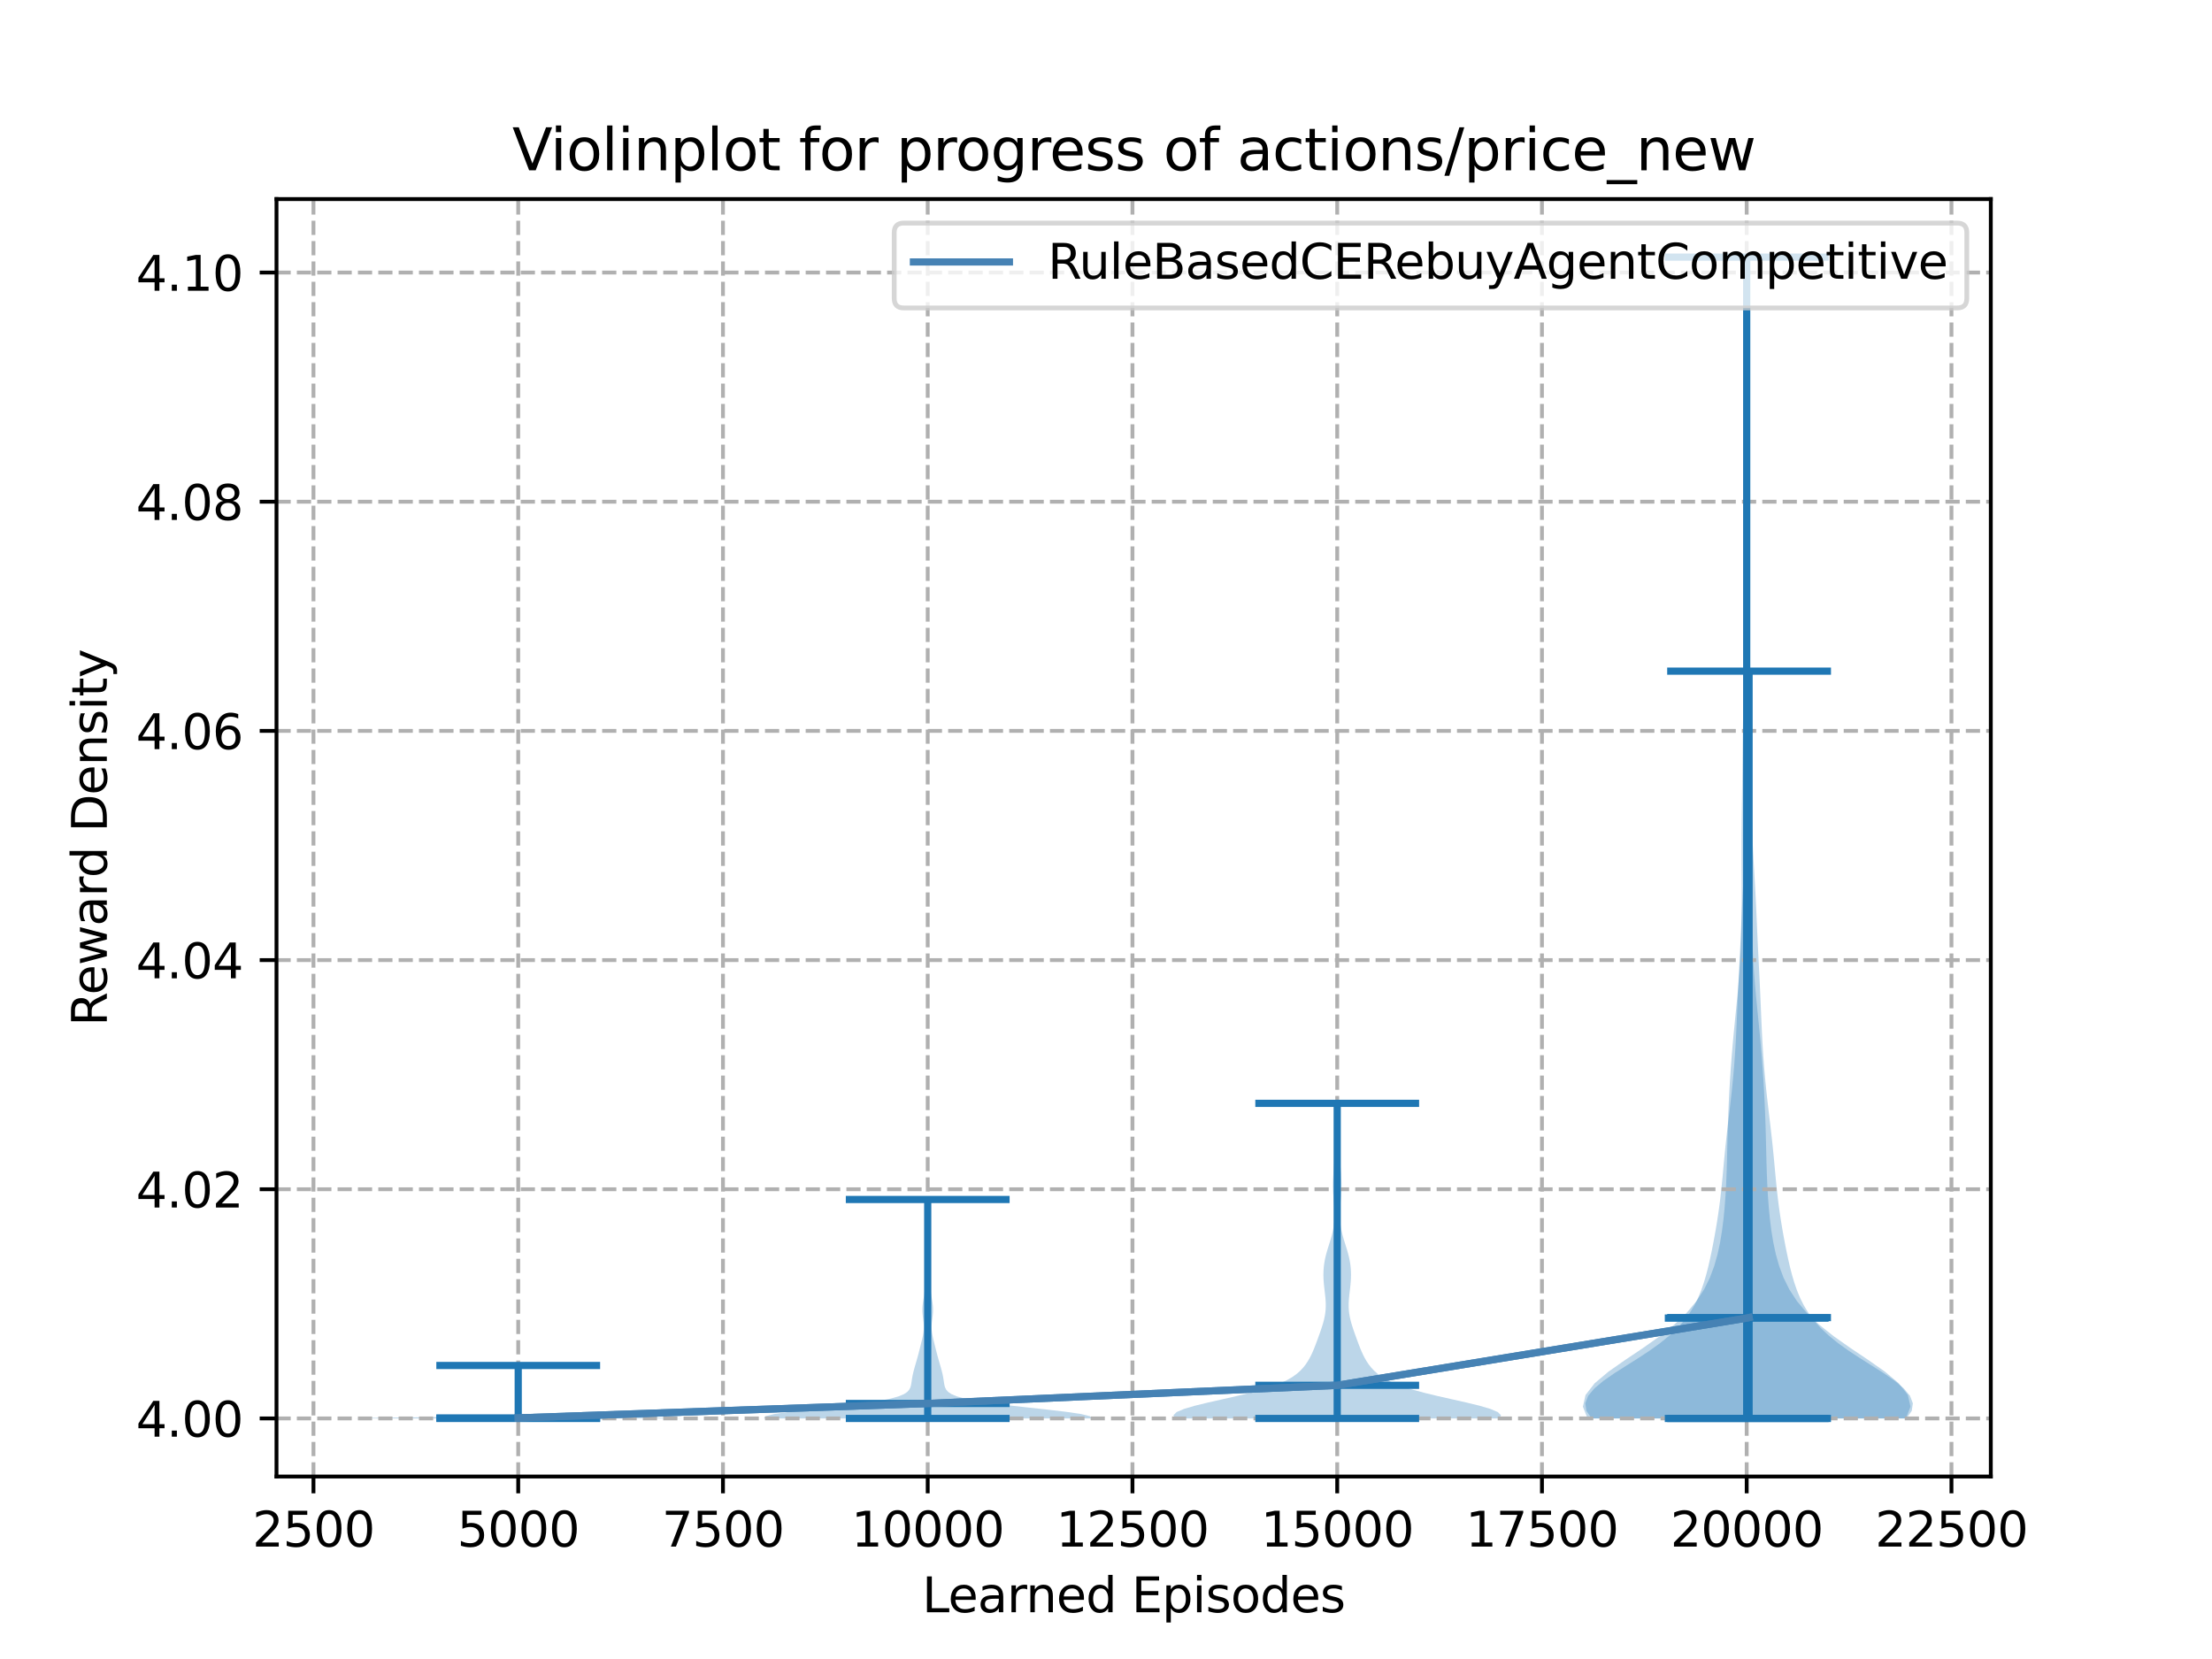 <?xml version="1.0" encoding="utf-8" standalone="no"?>
<!DOCTYPE svg PUBLIC "-//W3C//DTD SVG 1.1//EN"
  "http://www.w3.org/Graphics/SVG/1.1/DTD/svg11.dtd">
<svg xmlns:xlink="http://www.w3.org/1999/xlink" width="460.8pt" height="345.6pt" viewBox="0 0 460.8 345.6" xmlns="http://www.w3.org/2000/svg" version="1.1">
 <defs>
  <style type="text/css">*{stroke-linejoin: round; stroke-linecap: butt}</style>
 </defs>
 <g id="figure_1">
  <g id="patch_1">
   <path d="M 0 345.6 
L 460.8 345.6 
L 460.8 0 
L 0 0 
z
" style="fill: #ffffff"/>
  </g>
  <g id="axes_1">
   <g id="patch_2">
    <path d="M 57.6 307.584 
L 414.72 307.584 
L 414.72 41.472 
L 57.6 41.472 
z
" style="fill: #ffffff"/>
   </g>
   <g id="PolyCollection_1">
    <path d="M 142.077 295.488 
L 73.833 295.488 
L 77.173 295.377 
L 85.376 295.265 
L 94.469 295.154 
L 101.36 295.042 
L 105.255 294.931 
L 106.953 294.819 
L 107.541 294.708 
L 107.722 294.596 
L 107.792 294.485 
L 107.834 294.373 
L 107.857 294.262 
L 107.869 294.15 
L 107.88 294.039 
L 107.897 293.927 
L 107.916 293.816 
L 107.932 293.705 
L 107.938 293.593 
L 107.933 293.482 
L 107.915 293.37 
L 107.889 293.259 
L 107.859 293.147 
L 107.836 293.036 
L 107.824 292.924 
L 107.823 292.813 
L 107.831 292.701 
L 107.841 292.59 
L 107.855 292.478 
L 107.873 292.367 
L 107.895 292.256 
L 107.918 292.144 
L 107.936 292.033 
L 107.947 291.921 
L 107.952 291.81 
L 107.954 291.698 
L 107.955 291.587 
L 107.955 291.475 
L 107.955 291.364 
L 107.955 291.252 
L 107.955 291.141 
L 107.955 291.029 
L 107.955 290.918 
L 107.955 290.806 
L 107.954 290.695 
L 107.953 290.584 
L 107.95 290.472 
L 107.942 290.361 
L 107.926 290.249 
L 107.902 290.138 
L 107.874 290.026 
L 107.849 289.915 
L 107.836 289.803 
L 107.839 289.692 
L 107.857 289.58 
L 107.884 289.469 
L 107.911 289.357 
L 107.932 289.246 
L 107.942 289.135 
L 107.941 289.023 
L 107.928 288.912 
L 107.898 288.8 
L 107.854 288.689 
L 107.807 288.577 
L 107.773 288.466 
L 107.767 288.354 
L 107.79 288.243 
L 107.831 288.131 
L 107.875 288.02 
L 107.912 287.908 
L 107.935 287.797 
L 107.947 287.685 
L 107.952 287.574 
L 107.954 287.463 
L 107.955 287.351 
L 107.955 287.24 
L 107.955 287.128 
L 107.955 287.017 
L 107.955 286.905 
L 107.955 286.794 
L 107.955 286.682 
L 107.955 286.571 
L 107.955 286.459 
L 107.955 286.348 
L 107.955 286.236 
L 107.955 286.125 
L 107.955 286.013 
L 107.955 285.902 
L 107.955 285.791 
L 107.955 285.679 
L 107.955 285.568 
L 107.955 285.456 
L 107.955 285.345 
L 107.954 285.233 
L 107.953 285.122 
L 107.95 285.01 
L 107.941 284.899 
L 107.927 284.787 
L 107.909 284.676 
L 107.892 284.564 
L 107.885 284.453 
L 108.025 284.453 
L 108.025 284.453 
L 108.018 284.564 
L 108.001 284.676 
L 107.982 284.787 
L 107.968 284.899 
L 107.96 285.01 
L 107.956 285.122 
L 107.955 285.233 
L 107.955 285.345 
L 107.955 285.456 
L 107.955 285.568 
L 107.955 285.679 
L 107.955 285.791 
L 107.955 285.902 
L 107.955 286.013 
L 107.955 286.125 
L 107.955 286.236 
L 107.955 286.348 
L 107.955 286.459 
L 107.955 286.571 
L 107.955 286.682 
L 107.955 286.794 
L 107.955 286.905 
L 107.955 287.017 
L 107.955 287.128 
L 107.955 287.24 
L 107.955 287.351 
L 107.955 287.463 
L 107.957 287.574 
L 107.962 287.685 
L 107.975 287.797 
L 107.998 287.908 
L 108.034 288.02 
L 108.079 288.131 
L 108.12 288.243 
L 108.143 288.354 
L 108.136 288.466 
L 108.102 288.577 
L 108.055 288.689 
L 108.012 288.8 
L 107.982 288.912 
L 107.968 289.023 
L 107.967 289.135 
L 107.978 289.246 
L 107.998 289.357 
L 108.026 289.469 
L 108.053 289.58 
L 108.071 289.692 
L 108.074 289.803 
L 108.06 289.915 
L 108.036 290.026 
L 108.007 290.138 
L 107.984 290.249 
L 107.968 290.361 
L 107.96 290.472 
L 107.956 290.584 
L 107.955 290.695 
L 107.955 290.806 
L 107.955 290.918 
L 107.955 291.029 
L 107.955 291.141 
L 107.955 291.252 
L 107.955 291.364 
L 107.955 291.475 
L 107.955 291.587 
L 107.956 291.698 
L 107.958 291.81 
L 107.963 291.921 
L 107.974 292.033 
L 107.991 292.144 
L 108.014 292.256 
L 108.037 292.367 
L 108.055 292.478 
L 108.068 292.59 
L 108.079 292.701 
L 108.086 292.813 
L 108.086 292.924 
L 108.074 293.036 
L 108.05 293.147 
L 108.021 293.259 
L 107.994 293.37 
L 107.977 293.482 
L 107.971 293.593 
L 107.978 293.705 
L 107.993 293.816 
L 108.013 293.927 
L 108.03 294.039 
L 108.041 294.15 
L 108.053 294.262 
L 108.076 294.373 
L 108.117 294.485 
L 108.188 294.596 
L 108.369 294.708 
L 108.956 294.819 
L 110.654 294.931 
L 114.55 295.042 
L 121.44 295.154 
L 130.534 295.265 
L 138.737 295.377 
L 142.077 295.488 
z
" clip-path="url(#p5dc2842105)" style="fill: #1f77b4; fill-opacity: 0.3"/>
   </g>
   <g id="PolyCollection_2">
    <path d="M 227.382 295.488 
L 159.138 295.488 
L 159.449 295.027 
L 161.314 294.567 
L 164.431 294.106 
L 168.354 293.645 
L 172.587 293.184 
L 176.684 292.724 
L 180.318 292.263 
L 183.301 291.802 
L 185.585 291.341 
L 187.219 290.881 
L 188.314 290.42 
L 189.003 289.959 
L 189.41 289.498 
L 189.641 289.038 
L 189.771 288.577 
L 189.855 288.116 
L 189.923 287.655 
L 189.994 287.195 
L 190.075 286.734 
L 190.17 286.273 
L 190.277 285.812 
L 190.395 285.352 
L 190.521 284.891 
L 190.653 284.43 
L 190.787 283.969 
L 190.921 283.509 
L 191.053 283.048 
L 191.18 282.587 
L 191.304 282.126 
L 191.424 281.666 
L 191.54 281.205 
L 191.656 280.744 
L 191.77 280.283 
L 191.885 279.823 
L 192 279.362 
L 192.111 278.901 
L 192.216 278.44 
L 192.307 277.98 
L 192.38 277.519 
L 192.429 277.058 
L 192.45 276.597 
L 192.444 276.137 
L 192.413 275.676 
L 192.363 275.215 
L 192.304 274.755 
L 192.244 274.294 
L 192.194 273.833 
L 192.159 273.372 
L 192.145 272.912 
L 192.155 272.451 
L 192.188 271.99 
L 192.241 271.529 
L 192.309 271.069 
L 192.386 270.608 
L 192.465 270.147 
L 192.539 269.686 
L 192.603 269.226 
L 192.653 268.765 
L 192.688 268.304 
L 192.709 267.843 
L 192.72 267.383 
L 192.726 266.922 
L 192.732 266.461 
L 192.743 266 
L 192.762 265.54 
L 192.789 265.079 
L 192.825 264.618 
L 192.865 264.157 
L 192.907 263.697 
L 192.946 263.236 
L 192.981 262.775 
L 193.009 262.314 
L 193.03 261.854 
L 193.045 261.393 
L 193.054 260.932 
L 193.061 260.471 
L 193.066 260.011 
L 193.073 259.55 
L 193.081 259.089 
L 193.093 258.628 
L 193.108 258.168 
L 193.124 257.707 
L 193.141 257.246 
L 193.156 256.785 
L 193.169 256.325 
L 193.177 255.864 
L 193.18 255.403 
L 193.178 254.943 
L 193.172 254.482 
L 193.163 254.021 
L 193.153 253.56 
L 193.143 253.1 
L 193.134 252.639 
L 193.128 252.178 
L 193.125 251.717 
L 193.124 251.257 
L 193.127 250.796 
L 193.132 250.335 
L 193.141 249.874 
L 193.379 249.874 
L 193.379 249.874 
L 193.388 250.335 
L 193.393 250.796 
L 193.396 251.257 
L 193.395 251.717 
L 193.392 252.178 
L 193.386 252.639 
L 193.377 253.1 
L 193.367 253.56 
L 193.357 254.021 
L 193.348 254.482 
L 193.342 254.943 
L 193.34 255.403 
L 193.343 255.864 
L 193.351 256.325 
L 193.364 256.785 
L 193.379 257.246 
L 193.396 257.707 
L 193.412 258.168 
L 193.427 258.628 
L 193.439 259.089 
L 193.447 259.55 
L 193.454 260.011 
L 193.459 260.471 
L 193.466 260.932 
L 193.475 261.393 
L 193.49 261.854 
L 193.511 262.314 
L 193.539 262.775 
L 193.574 263.236 
L 193.613 263.697 
L 193.655 264.157 
L 193.695 264.618 
L 193.731 265.079 
L 193.758 265.54 
L 193.777 266 
L 193.788 266.461 
L 193.794 266.922 
L 193.8 267.383 
L 193.811 267.843 
L 193.832 268.304 
L 193.867 268.765 
L 193.917 269.226 
L 193.981 269.686 
L 194.055 270.147 
L 194.134 270.608 
L 194.211 271.069 
L 194.279 271.529 
L 194.332 271.99 
L 194.365 272.451 
L 194.375 272.912 
L 194.361 273.372 
L 194.326 273.833 
L 194.276 274.294 
L 194.216 274.755 
L 194.157 275.215 
L 194.107 275.676 
L 194.076 276.137 
L 194.07 276.597 
L 194.091 277.058 
L 194.14 277.519 
L 194.213 277.98 
L 194.304 278.44 
L 194.409 278.901 
L 194.52 279.362 
L 194.635 279.823 
L 194.75 280.283 
L 194.864 280.744 
L 194.98 281.205 
L 195.096 281.666 
L 195.216 282.126 
L 195.34 282.587 
L 195.467 283.048 
L 195.599 283.509 
L 195.733 283.969 
L 195.867 284.43 
L 195.999 284.891 
L 196.125 285.352 
L 196.243 285.812 
L 196.351 286.273 
L 196.445 286.734 
L 196.526 287.195 
L 196.597 287.655 
L 196.666 288.116 
L 196.749 288.577 
L 196.88 289.038 
L 197.11 289.498 
L 197.517 289.959 
L 198.206 290.42 
L 199.301 290.881 
L 200.935 291.341 
L 203.219 291.802 
L 206.202 292.263 
L 209.836 292.724 
L 213.933 293.184 
L 218.167 293.645 
L 222.089 294.106 
L 225.206 294.567 
L 227.071 295.027 
L 227.382 295.488 
z
" clip-path="url(#p5dc2842105)" style="fill: #1f77b4; fill-opacity: 0.3"/>
   </g>
   <g id="PolyCollection_3">
    <path d="M 312.339 295.488 
L 244.792 295.488 
L 244.443 294.825 
L 245.105 294.162 
L 246.663 293.499 
L 248.923 292.836 
L 251.647 292.173 
L 254.588 291.51 
L 257.523 290.847 
L 260.279 290.184 
L 262.742 289.52 
L 264.856 288.857 
L 266.615 288.194 
L 268.047 287.531 
L 269.2 286.868 
L 270.127 286.205 
L 270.877 285.542 
L 271.495 284.879 
L 272.012 284.216 
L 272.454 283.553 
L 272.836 282.89 
L 273.174 282.227 
L 273.477 281.564 
L 273.755 280.901 
L 274.015 280.238 
L 274.265 279.575 
L 274.51 278.912 
L 274.75 278.249 
L 274.987 277.585 
L 275.216 276.922 
L 275.434 276.259 
L 275.635 275.596 
L 275.811 274.933 
L 275.956 274.27 
L 276.067 273.607 
L 276.141 272.944 
L 276.178 272.281 
L 276.179 271.618 
L 276.15 270.955 
L 276.098 270.292 
L 276.028 269.629 
L 275.951 268.966 
L 275.874 268.303 
L 275.803 267.64 
L 275.746 266.977 
L 275.708 266.314 
L 275.691 265.65 
L 275.7 264.987 
L 275.736 264.324 
L 275.8 263.661 
L 275.893 262.998 
L 276.015 262.335 
L 276.163 261.672 
L 276.336 261.009 
L 276.527 260.346 
L 276.73 259.683 
L 276.939 259.02 
L 277.144 258.357 
L 277.339 257.694 
L 277.516 257.031 
L 277.669 256.368 
L 277.795 255.705 
L 277.892 255.042 
L 277.959 254.378 
L 277.997 253.715 
L 278.009 253.052 
L 277.997 252.389 
L 277.967 251.726 
L 277.922 251.063 
L 277.87 250.4 
L 277.815 249.737 
L 277.764 249.074 
L 277.722 248.411 
L 277.694 247.748 
L 277.681 247.085 
L 277.685 246.422 
L 277.705 245.759 
L 277.738 245.096 
L 277.78 244.433 
L 277.828 243.77 
L 277.877 243.107 
L 277.926 242.443 
L 277.971 241.78 
L 278.012 241.117 
L 278.05 240.454 
L 278.085 239.791 
L 278.118 239.128 
L 278.151 238.465 
L 278.183 237.802 
L 278.215 237.139 
L 278.246 236.476 
L 278.275 235.813 
L 278.302 235.15 
L 278.327 234.487 
L 278.348 233.824 
L 278.366 233.161 
L 278.381 232.498 
L 278.394 231.835 
L 278.406 231.171 
L 278.417 230.508 
L 278.428 229.845 
L 278.702 229.845 
L 278.702 229.845 
L 278.714 230.508 
L 278.725 231.171 
L 278.736 231.835 
L 278.749 232.498 
L 278.764 233.161 
L 278.782 233.824 
L 278.804 234.487 
L 278.828 235.15 
L 278.855 235.813 
L 278.885 236.476 
L 278.916 237.139 
L 278.947 237.802 
L 278.98 238.465 
L 279.012 239.128 
L 279.046 239.791 
L 279.081 240.454 
L 279.119 241.117 
L 279.16 241.78 
L 279.205 242.443 
L 279.253 243.107 
L 279.302 243.77 
L 279.35 244.433 
L 279.393 245.096 
L 279.426 245.759 
L 279.445 246.422 
L 279.45 247.085 
L 279.437 247.748 
L 279.408 248.411 
L 279.366 249.074 
L 279.315 249.737 
L 279.261 250.4 
L 279.208 251.063 
L 279.164 251.726 
L 279.133 252.389 
L 279.122 253.052 
L 279.133 253.715 
L 279.171 254.378 
L 279.238 255.042 
L 279.335 255.705 
L 279.461 256.368 
L 279.615 257.031 
L 279.792 257.694 
L 279.986 258.357 
L 280.192 259.02 
L 280.4 259.683 
L 280.604 260.346 
L 280.795 261.009 
L 280.967 261.672 
L 281.116 262.335 
L 281.237 262.998 
L 281.331 263.661 
L 281.395 264.324 
L 281.43 264.987 
L 281.439 265.65 
L 281.423 266.314 
L 281.384 266.977 
L 281.327 267.64 
L 281.257 268.303 
L 281.179 268.966 
L 281.102 269.629 
L 281.033 270.292 
L 280.98 270.955 
L 280.951 271.618 
L 280.953 272.281 
L 280.989 272.944 
L 281.063 273.607 
L 281.174 274.27 
L 281.32 274.933 
L 281.496 275.596 
L 281.696 276.259 
L 281.914 276.922 
L 282.144 277.585 
L 282.38 278.249 
L 282.621 278.912 
L 282.865 279.575 
L 283.115 280.238 
L 283.376 280.901 
L 283.653 281.564 
L 283.957 282.227 
L 284.294 282.89 
L 284.677 283.553 
L 285.118 284.216 
L 285.635 284.879 
L 286.253 285.542 
L 287.004 286.205 
L 287.93 286.868 
L 289.083 287.531 
L 290.515 288.194 
L 292.274 288.857 
L 294.388 289.52 
L 296.851 290.184 
L 299.607 290.847 
L 302.542 291.51 
L 305.483 292.173 
L 308.207 292.836 
L 310.468 293.499 
L 312.025 294.162 
L 312.687 294.825 
L 312.339 295.488 
z
" clip-path="url(#p5dc2842105)" style="fill: #1f77b4; fill-opacity: 0.3"/>
   </g>
   <g id="PolyCollection_4">
    <path d="M 397.023 295.488 
L 330.718 295.488 
L 329.748 293.044 
L 330.297 290.601 
L 332.197 288.157 
L 335.106 285.713 
L 338.597 283.27 
L 342.249 280.826 
L 345.72 278.383 
L 348.789 275.939 
L 351.352 273.495 
L 353.401 271.052 
L 354.991 268.608 
L 356.2 266.164 
L 357.112 263.721 
L 357.801 261.277 
L 358.326 258.833 
L 358.728 256.39 
L 359.037 253.946 
L 359.275 251.503 
L 359.456 249.059 
L 359.59 246.615 
L 359.688 244.172 
L 359.761 241.728 
L 359.821 239.284 
L 359.881 236.841 
L 359.951 234.397 
L 360.037 231.953 
L 360.142 229.51 
L 360.268 227.066 
L 360.414 224.623 
L 360.58 222.179 
L 360.767 219.735 
L 360.976 217.292 
L 361.203 214.848 
L 361.444 212.404 
L 361.689 209.961 
L 361.927 207.517 
L 362.147 205.073 
L 362.339 202.63 
L 362.497 200.186 
L 362.619 197.743 
L 362.706 195.299 
L 362.764 192.855 
L 362.797 190.412 
L 362.811 187.968 
L 362.811 185.524 
L 362.802 183.081 
L 362.791 180.637 
L 362.784 178.193 
L 362.785 175.75 
L 362.798 173.306 
L 362.821 170.863 
L 362.853 168.419 
L 362.888 165.975 
L 362.922 163.532 
L 362.952 161.088 
L 362.979 158.644 
L 363.006 156.201 
L 363.038 153.757 
L 363.079 151.313 
L 363.133 148.87 
L 363.197 146.426 
L 363.267 143.983 
L 363.337 141.539 
L 363.398 139.095 
L 363.444 136.652 
L 363.473 134.208 
L 363.486 131.764 
L 363.486 129.321 
L 363.48 126.877 
L 363.476 124.433 
L 363.477 121.99 
L 363.49 119.546 
L 363.514 117.103 
L 363.548 114.659 
L 363.59 112.215 
L 363.635 109.772 
L 363.681 107.328 
L 363.724 104.884 
L 363.761 102.441 
L 363.792 99.997 
L 363.817 97.553 
L 363.835 95.11 
L 363.848 92.666 
L 363.857 90.223 
L 363.862 87.779 
L 363.865 85.335 
L 363.866 82.892 
L 363.866 80.448 
L 363.864 78.004 
L 363.859 75.561 
L 363.853 73.117 
L 363.844 70.673 
L 363.833 68.23 
L 363.819 65.786 
L 363.804 63.343 
L 363.79 60.899 
L 363.778 58.455 
L 363.77 56.012 
L 363.767 53.568 
L 363.974 53.568 
L 363.974 53.568 
L 363.971 56.012 
L 363.963 58.455 
L 363.951 60.899 
L 363.937 63.343 
L 363.922 65.786 
L 363.908 68.23 
L 363.897 70.673 
L 363.888 73.117 
L 363.881 75.561 
L 363.877 78.004 
L 363.875 80.448 
L 363.874 82.892 
L 363.875 85.335 
L 363.878 87.779 
L 363.884 90.223 
L 363.893 92.666 
L 363.906 95.11 
L 363.924 97.553 
L 363.949 99.997 
L 363.98 102.441 
L 364.017 104.884 
L 364.06 107.328 
L 364.105 109.772 
L 364.151 112.215 
L 364.193 114.659 
L 364.227 117.103 
L 364.251 119.546 
L 364.263 121.99 
L 364.265 124.433 
L 364.26 126.877 
L 364.255 129.321 
L 364.255 131.764 
L 364.268 134.208 
L 364.297 136.652 
L 364.343 139.095 
L 364.404 141.539 
L 364.473 143.983 
L 364.544 146.426 
L 364.608 148.87 
L 364.662 151.313 
L 364.703 153.757 
L 364.735 156.201 
L 364.762 158.644 
L 364.788 161.088 
L 364.819 163.532 
L 364.853 165.975 
L 364.888 168.419 
L 364.919 170.863 
L 364.943 173.306 
L 364.956 175.75 
L 364.957 178.193 
L 364.95 180.637 
L 364.939 183.081 
L 364.93 185.524 
L 364.93 187.968 
L 364.944 190.412 
L 364.977 192.855 
L 365.034 195.299 
L 365.122 197.743 
L 365.244 200.186 
L 365.402 202.63 
L 365.594 205.073 
L 365.813 207.517 
L 366.052 209.961 
L 366.297 212.404 
L 366.538 214.848 
L 366.765 217.292 
L 366.973 219.735 
L 367.161 222.179 
L 367.327 224.623 
L 367.473 227.066 
L 367.598 229.51 
L 367.704 231.953 
L 367.79 234.397 
L 367.86 236.841 
L 367.92 239.284 
L 367.98 241.728 
L 368.053 244.172 
L 368.151 246.615 
L 368.285 249.059 
L 368.465 251.503 
L 368.703 253.946 
L 369.013 256.39 
L 369.415 258.833 
L 369.939 261.277 
L 370.629 263.721 
L 371.541 266.164 
L 372.75 268.608 
L 374.34 271.052 
L 376.389 273.495 
L 378.952 275.939 
L 382.021 278.383 
L 385.492 280.826 
L 389.144 283.27 
L 392.635 285.713 
L 395.544 288.157 
L 397.444 290.601 
L 397.993 293.044 
L 397.023 295.488 
z
" clip-path="url(#p5dc2842105)" style="fill: #1f77b4; fill-opacity: 0.3"/>
   </g>
   <g id="PolyCollection_5">
    <path d="M 397.143 295.488 
L 331.587 295.488 
L 330.479 293.916 
L 330.243 292.343 
L 330.842 290.771 
L 332.168 289.198 
L 334.061 287.626 
L 336.336 286.053 
L 338.805 284.481 
L 341.3 282.908 
L 343.688 281.336 
L 345.875 279.763 
L 347.809 278.191 
L 349.471 276.618 
L 350.869 275.046 
L 352.027 273.473 
L 352.979 271.901 
L 353.76 270.328 
L 354.406 268.756 
L 354.948 267.183 
L 355.412 265.611 
L 355.82 264.038 
L 356.186 262.466 
L 356.522 260.893 
L 356.837 259.321 
L 357.133 257.748 
L 357.413 256.176 
L 357.675 254.603 
L 357.918 253.031 
L 358.141 251.459 
L 358.342 249.886 
L 358.524 248.314 
L 358.689 246.741 
L 358.841 245.169 
L 358.987 243.596 
L 359.132 242.024 
L 359.282 240.451 
L 359.44 238.879 
L 359.607 237.306 
L 359.783 235.734 
L 359.966 234.161 
L 360.154 232.589 
L 360.341 231.016 
L 360.524 229.444 
L 360.7 227.871 
L 360.866 226.299 
L 361.02 224.726 
L 361.16 223.154 
L 361.288 221.581 
L 361.402 220.009 
L 361.504 218.436 
L 361.595 216.864 
L 361.676 215.291 
L 361.751 213.719 
L 361.82 212.146 
L 361.887 210.574 
L 361.953 209.002 
L 362.021 207.429 
L 362.093 205.857 
L 362.167 204.284 
L 362.245 202.712 
L 362.325 201.139 
L 362.406 199.567 
L 362.485 197.994 
L 362.561 196.422 
L 362.634 194.849 
L 362.704 193.277 
L 362.772 191.704 
L 362.841 190.132 
L 362.914 188.559 
L 362.991 186.987 
L 363.073 185.414 
L 363.161 183.842 
L 363.253 182.269 
L 363.345 180.697 
L 363.436 179.124 
L 363.521 177.552 
L 363.598 175.979 
L 363.664 174.407 
L 363.721 172.834 
L 363.767 171.262 
L 363.805 169.689 
L 363.837 168.117 
L 363.866 166.545 
L 363.895 164.972 
L 363.924 163.4 
L 363.956 161.827 
L 363.991 160.255 
L 364.028 158.682 
L 364.065 157.11 
L 364.101 155.537 
L 364.134 153.965 
L 364.163 152.392 
L 364.186 150.82 
L 364.203 149.247 
L 364.215 147.675 
L 364.222 146.102 
L 364.226 144.53 
L 364.228 142.957 
L 364.231 141.385 
L 364.235 139.812 
L 364.496 139.812 
L 364.496 139.812 
L 364.499 141.385 
L 364.502 142.957 
L 364.504 144.53 
L 364.508 146.102 
L 364.515 147.675 
L 364.527 149.247 
L 364.544 150.82 
L 364.568 152.392 
L 364.596 153.965 
L 364.629 155.537 
L 364.665 157.11 
L 364.703 158.682 
L 364.739 160.255 
L 364.774 161.827 
L 364.806 163.4 
L 364.836 164.972 
L 364.864 166.545 
L 364.893 168.117 
L 364.925 169.689 
L 364.963 171.262 
L 365.01 172.834 
L 365.066 174.407 
L 365.133 175.979 
L 365.21 177.552 
L 365.295 179.124 
L 365.385 180.697 
L 365.478 182.269 
L 365.569 183.842 
L 365.657 185.414 
L 365.74 186.987 
L 365.817 188.559 
L 365.889 190.132 
L 365.958 191.704 
L 366.027 193.277 
L 366.097 194.849 
L 366.17 196.422 
L 366.246 197.994 
L 366.325 199.567 
L 366.405 201.139 
L 366.485 202.712 
L 366.563 204.284 
L 366.638 205.857 
L 366.709 207.429 
L 366.777 209.002 
L 366.844 210.574 
L 366.91 212.146 
L 366.98 213.719 
L 367.054 215.291 
L 367.136 216.864 
L 367.226 218.436 
L 367.328 220.009 
L 367.443 221.581 
L 367.57 223.154 
L 367.711 224.726 
L 367.865 226.299 
L 368.03 227.871 
L 368.206 229.444 
L 368.39 231.016 
L 368.577 232.589 
L 368.764 234.161 
L 368.947 235.734 
L 369.124 237.306 
L 369.291 238.879 
L 369.448 240.451 
L 369.598 242.024 
L 369.743 243.596 
L 369.889 245.169 
L 370.042 246.741 
L 370.207 248.314 
L 370.388 249.886 
L 370.59 251.459 
L 370.812 253.031 
L 371.055 254.603 
L 371.317 256.176 
L 371.597 257.748 
L 371.893 259.321 
L 372.208 260.893 
L 372.545 262.466 
L 372.911 264.038 
L 373.318 265.611 
L 373.782 267.183 
L 374.324 268.756 
L 374.97 270.328 
L 375.752 271.901 
L 376.703 273.473 
L 377.861 275.046 
L 379.259 276.618 
L 380.921 278.191 
L 382.855 279.763 
L 385.043 281.336 
L 387.431 282.908 
L 389.926 284.481 
L 392.395 286.053 
L 394.669 287.626 
L 396.563 289.198 
L 397.889 290.771 
L 398.487 292.343 
L 398.251 293.916 
L 397.143 295.488 
z
" clip-path="url(#p5dc2842105)" style="fill: #1f77b4; fill-opacity: 0.3"/>
   </g>
   <g id="matplotlib.axis_1">
    <g id="xtick_1">
     <g id="line2d_1">
      <path d="M 65.302 307.584 
L 65.302 41.472 
" clip-path="url(#p5dc2842105)" style="fill: none; stroke-dasharray: 2.96,1.28; stroke-dashoffset: 0; stroke: #b0b0b0; stroke-width: 0.8"/>
     </g>
     <g id="line2d_2">
      <defs>
       <path id="md882cfe598" d="M 0 0 
L 0 3.5 
" style="stroke: #000000; stroke-width: 0.8"/>
      </defs>
      <g>
       <use xlink:href="#md882cfe598" x="65.302" y="307.584" style="stroke: #000000; stroke-width: 0.8"/>
      </g>
     </g>
     <g id="text_1">
      <!-- 2500 -->
      <g transform="translate(52.577 322.182)scale(0.1 -0.1)">
       <defs>
        <path id="DejaVuSans-32" d="M 1228 531 
L 3431 531 
L 3431 0 
L 469 0 
L 469 531 
Q 828 903 1448 1529 
Q 2069 2156 2228 2338 
Q 2531 2678 2651 2914 
Q 2772 3150 2772 3378 
Q 2772 3750 2511 3984 
Q 2250 4219 1831 4219 
Q 1534 4219 1204 4116 
Q 875 4013 500 3803 
L 500 4441 
Q 881 4594 1212 4672 
Q 1544 4750 1819 4750 
Q 2544 4750 2975 4387 
Q 3406 4025 3406 3419 
Q 3406 3131 3298 2873 
Q 3191 2616 2906 2266 
Q 2828 2175 2409 1742 
Q 1991 1309 1228 531 
z
" transform="scale(0.016)"/>
        <path id="DejaVuSans-35" d="M 691 4666 
L 3169 4666 
L 3169 4134 
L 1269 4134 
L 1269 2991 
Q 1406 3038 1543 3061 
Q 1681 3084 1819 3084 
Q 2600 3084 3056 2656 
Q 3513 2228 3513 1497 
Q 3513 744 3044 326 
Q 2575 -91 1722 -91 
Q 1428 -91 1123 -41 
Q 819 9 494 109 
L 494 744 
Q 775 591 1075 516 
Q 1375 441 1709 441 
Q 2250 441 2565 725 
Q 2881 1009 2881 1497 
Q 2881 1984 2565 2268 
Q 2250 2553 1709 2553 
Q 1456 2553 1204 2497 
Q 953 2441 691 2322 
L 691 4666 
z
" transform="scale(0.016)"/>
        <path id="DejaVuSans-30" d="M 2034 4250 
Q 1547 4250 1301 3770 
Q 1056 3291 1056 2328 
Q 1056 1369 1301 889 
Q 1547 409 2034 409 
Q 2525 409 2770 889 
Q 3016 1369 3016 2328 
Q 3016 3291 2770 3770 
Q 2525 4250 2034 4250 
z
M 2034 4750 
Q 2819 4750 3233 4129 
Q 3647 3509 3647 2328 
Q 3647 1150 3233 529 
Q 2819 -91 2034 -91 
Q 1250 -91 836 529 
Q 422 1150 422 2328 
Q 422 3509 836 4129 
Q 1250 4750 2034 4750 
z
" transform="scale(0.016)"/>
       </defs>
       <use xlink:href="#DejaVuSans-32"/>
       <use xlink:href="#DejaVuSans-35" x="63.623"/>
       <use xlink:href="#DejaVuSans-30" x="127.246"/>
       <use xlink:href="#DejaVuSans-30" x="190.869"/>
      </g>
     </g>
    </g>
    <g id="xtick_2">
     <g id="line2d_3">
      <path d="M 107.955 307.584 
L 107.955 41.472 
" clip-path="url(#p5dc2842105)" style="fill: none; stroke-dasharray: 2.96,1.28; stroke-dashoffset: 0; stroke: #b0b0b0; stroke-width: 0.8"/>
     </g>
     <g id="line2d_4">
      <g>
       <use xlink:href="#md882cfe598" x="107.955" y="307.584" style="stroke: #000000; stroke-width: 0.8"/>
      </g>
     </g>
     <g id="text_2">
      <!-- 5000 -->
      <g transform="translate(95.23 322.182)scale(0.1 -0.1)">
       <use xlink:href="#DejaVuSans-35"/>
       <use xlink:href="#DejaVuSans-30" x="63.623"/>
       <use xlink:href="#DejaVuSans-30" x="127.246"/>
       <use xlink:href="#DejaVuSans-30" x="190.869"/>
      </g>
     </g>
    </g>
    <g id="xtick_3">
     <g id="line2d_5">
      <path d="M 150.607 307.584 
L 150.607 41.472 
" clip-path="url(#p5dc2842105)" style="fill: none; stroke-dasharray: 2.96,1.28; stroke-dashoffset: 0; stroke: #b0b0b0; stroke-width: 0.8"/>
     </g>
     <g id="line2d_6">
      <g>
       <use xlink:href="#md882cfe598" x="150.607" y="307.584" style="stroke: #000000; stroke-width: 0.8"/>
      </g>
     </g>
     <g id="text_3">
      <!-- 7500 -->
      <g transform="translate(137.882 322.182)scale(0.1 -0.1)">
       <defs>
        <path id="DejaVuSans-37" d="M 525 4666 
L 3525 4666 
L 3525 4397 
L 1831 0 
L 1172 0 
L 2766 4134 
L 525 4134 
L 525 4666 
z
" transform="scale(0.016)"/>
       </defs>
       <use xlink:href="#DejaVuSans-37"/>
       <use xlink:href="#DejaVuSans-35" x="63.623"/>
       <use xlink:href="#DejaVuSans-30" x="127.246"/>
       <use xlink:href="#DejaVuSans-30" x="190.869"/>
      </g>
     </g>
    </g>
    <g id="xtick_4">
     <g id="line2d_7">
      <path d="M 193.26 307.584 
L 193.26 41.472 
" clip-path="url(#p5dc2842105)" style="fill: none; stroke-dasharray: 2.96,1.28; stroke-dashoffset: 0; stroke: #b0b0b0; stroke-width: 0.8"/>
     </g>
     <g id="line2d_8">
      <g>
       <use xlink:href="#md882cfe598" x="193.26" y="307.584" style="stroke: #000000; stroke-width: 0.8"/>
      </g>
     </g>
     <g id="text_4">
      <!-- 10000 -->
      <g transform="translate(177.354 322.182)scale(0.1 -0.1)">
       <defs>
        <path id="DejaVuSans-31" d="M 794 531 
L 1825 531 
L 1825 4091 
L 703 3866 
L 703 4441 
L 1819 4666 
L 2450 4666 
L 2450 531 
L 3481 531 
L 3481 0 
L 794 0 
L 794 531 
z
" transform="scale(0.016)"/>
       </defs>
       <use xlink:href="#DejaVuSans-31"/>
       <use xlink:href="#DejaVuSans-30" x="63.623"/>
       <use xlink:href="#DejaVuSans-30" x="127.246"/>
       <use xlink:href="#DejaVuSans-30" x="190.869"/>
       <use xlink:href="#DejaVuSans-30" x="254.492"/>
      </g>
     </g>
    </g>
    <g id="xtick_5">
     <g id="line2d_9">
      <path d="M 235.913 307.584 
L 235.913 41.472 
" clip-path="url(#p5dc2842105)" style="fill: none; stroke-dasharray: 2.96,1.28; stroke-dashoffset: 0; stroke: #b0b0b0; stroke-width: 0.8"/>
     </g>
     <g id="line2d_10">
      <g>
       <use xlink:href="#md882cfe598" x="235.913" y="307.584" style="stroke: #000000; stroke-width: 0.8"/>
      </g>
     </g>
     <g id="text_5">
      <!-- 12500 -->
      <g transform="translate(220.006 322.182)scale(0.1 -0.1)">
       <use xlink:href="#DejaVuSans-31"/>
       <use xlink:href="#DejaVuSans-32" x="63.623"/>
       <use xlink:href="#DejaVuSans-35" x="127.246"/>
       <use xlink:href="#DejaVuSans-30" x="190.869"/>
       <use xlink:href="#DejaVuSans-30" x="254.492"/>
      </g>
     </g>
    </g>
    <g id="xtick_6">
     <g id="line2d_11">
      <path d="M 278.565 307.584 
L 278.565 41.472 
" clip-path="url(#p5dc2842105)" style="fill: none; stroke-dasharray: 2.96,1.28; stroke-dashoffset: 0; stroke: #b0b0b0; stroke-width: 0.8"/>
     </g>
     <g id="line2d_12">
      <g>
       <use xlink:href="#md882cfe598" x="278.565" y="307.584" style="stroke: #000000; stroke-width: 0.8"/>
      </g>
     </g>
     <g id="text_6">
      <!-- 15000 -->
      <g transform="translate(262.659 322.182)scale(0.1 -0.1)">
       <use xlink:href="#DejaVuSans-31"/>
       <use xlink:href="#DejaVuSans-35" x="63.623"/>
       <use xlink:href="#DejaVuSans-30" x="127.246"/>
       <use xlink:href="#DejaVuSans-30" x="190.869"/>
       <use xlink:href="#DejaVuSans-30" x="254.492"/>
      </g>
     </g>
    </g>
    <g id="xtick_7">
     <g id="line2d_13">
      <path d="M 321.218 307.584 
L 321.218 41.472 
" clip-path="url(#p5dc2842105)" style="fill: none; stroke-dasharray: 2.96,1.28; stroke-dashoffset: 0; stroke: #b0b0b0; stroke-width: 0.8"/>
     </g>
     <g id="line2d_14">
      <g>
       <use xlink:href="#md882cfe598" x="321.218" y="307.584" style="stroke: #000000; stroke-width: 0.8"/>
      </g>
     </g>
     <g id="text_7">
      <!-- 17500 -->
      <g transform="translate(305.312 322.182)scale(0.1 -0.1)">
       <use xlink:href="#DejaVuSans-31"/>
       <use xlink:href="#DejaVuSans-37" x="63.623"/>
       <use xlink:href="#DejaVuSans-35" x="127.246"/>
       <use xlink:href="#DejaVuSans-30" x="190.869"/>
       <use xlink:href="#DejaVuSans-30" x="254.492"/>
      </g>
     </g>
    </g>
    <g id="xtick_8">
     <g id="line2d_15">
      <path d="M 363.87 307.584 
L 363.87 41.472 
" clip-path="url(#p5dc2842105)" style="fill: none; stroke-dasharray: 2.96,1.28; stroke-dashoffset: 0; stroke: #b0b0b0; stroke-width: 0.8"/>
     </g>
     <g id="line2d_16">
      <g>
       <use xlink:href="#md882cfe598" x="363.87" y="307.584" style="stroke: #000000; stroke-width: 0.8"/>
      </g>
     </g>
     <g id="text_8">
      <!-- 20000 -->
      <g transform="translate(347.964 322.182)scale(0.1 -0.1)">
       <use xlink:href="#DejaVuSans-32"/>
       <use xlink:href="#DejaVuSans-30" x="63.623"/>
       <use xlink:href="#DejaVuSans-30" x="127.246"/>
       <use xlink:href="#DejaVuSans-30" x="190.869"/>
       <use xlink:href="#DejaVuSans-30" x="254.492"/>
      </g>
     </g>
    </g>
    <g id="xtick_9">
     <g id="line2d_17">
      <path d="M 406.523 307.584 
L 406.523 41.472 
" clip-path="url(#p5dc2842105)" style="fill: none; stroke-dasharray: 2.96,1.28; stroke-dashoffset: 0; stroke: #b0b0b0; stroke-width: 0.8"/>
     </g>
     <g id="line2d_18">
      <g>
       <use xlink:href="#md882cfe598" x="406.523" y="307.584" style="stroke: #000000; stroke-width: 0.8"/>
      </g>
     </g>
     <g id="text_9">
      <!-- 22500 -->
      <g transform="translate(390.617 322.182)scale(0.1 -0.1)">
       <use xlink:href="#DejaVuSans-32"/>
       <use xlink:href="#DejaVuSans-32" x="63.623"/>
       <use xlink:href="#DejaVuSans-35" x="127.246"/>
       <use xlink:href="#DejaVuSans-30" x="190.869"/>
       <use xlink:href="#DejaVuSans-30" x="254.492"/>
      </g>
     </g>
    </g>
    <g id="text_10">
     <!-- Learned Episodes -->
     <g transform="translate(192.102 335.861)scale(0.1 -0.1)">
      <defs>
       <path id="DejaVuSans-4c" d="M 628 4666 
L 1259 4666 
L 1259 531 
L 3531 531 
L 3531 0 
L 628 0 
L 628 4666 
z
" transform="scale(0.016)"/>
       <path id="DejaVuSans-65" d="M 3597 1894 
L 3597 1613 
L 953 1613 
Q 991 1019 1311 708 
Q 1631 397 2203 397 
Q 2534 397 2845 478 
Q 3156 559 3463 722 
L 3463 178 
Q 3153 47 2828 -22 
Q 2503 -91 2169 -91 
Q 1331 -91 842 396 
Q 353 884 353 1716 
Q 353 2575 817 3079 
Q 1281 3584 2069 3584 
Q 2775 3584 3186 3129 
Q 3597 2675 3597 1894 
z
M 3022 2063 
Q 3016 2534 2758 2815 
Q 2500 3097 2075 3097 
Q 1594 3097 1305 2825 
Q 1016 2553 972 2059 
L 3022 2063 
z
" transform="scale(0.016)"/>
       <path id="DejaVuSans-61" d="M 2194 1759 
Q 1497 1759 1228 1600 
Q 959 1441 959 1056 
Q 959 750 1161 570 
Q 1363 391 1709 391 
Q 2188 391 2477 730 
Q 2766 1069 2766 1631 
L 2766 1759 
L 2194 1759 
z
M 3341 1997 
L 3341 0 
L 2766 0 
L 2766 531 
Q 2569 213 2275 61 
Q 1981 -91 1556 -91 
Q 1019 -91 701 211 
Q 384 513 384 1019 
Q 384 1609 779 1909 
Q 1175 2209 1959 2209 
L 2766 2209 
L 2766 2266 
Q 2766 2663 2505 2880 
Q 2244 3097 1772 3097 
Q 1472 3097 1187 3025 
Q 903 2953 641 2809 
L 641 3341 
Q 956 3463 1253 3523 
Q 1550 3584 1831 3584 
Q 2591 3584 2966 3190 
Q 3341 2797 3341 1997 
z
" transform="scale(0.016)"/>
       <path id="DejaVuSans-72" d="M 2631 2963 
Q 2534 3019 2420 3045 
Q 2306 3072 2169 3072 
Q 1681 3072 1420 2755 
Q 1159 2438 1159 1844 
L 1159 0 
L 581 0 
L 581 3500 
L 1159 3500 
L 1159 2956 
Q 1341 3275 1631 3429 
Q 1922 3584 2338 3584 
Q 2397 3584 2469 3576 
Q 2541 3569 2628 3553 
L 2631 2963 
z
" transform="scale(0.016)"/>
       <path id="DejaVuSans-6e" d="M 3513 2113 
L 3513 0 
L 2938 0 
L 2938 2094 
Q 2938 2591 2744 2837 
Q 2550 3084 2163 3084 
Q 1697 3084 1428 2787 
Q 1159 2491 1159 1978 
L 1159 0 
L 581 0 
L 581 3500 
L 1159 3500 
L 1159 2956 
Q 1366 3272 1645 3428 
Q 1925 3584 2291 3584 
Q 2894 3584 3203 3211 
Q 3513 2838 3513 2113 
z
" transform="scale(0.016)"/>
       <path id="DejaVuSans-64" d="M 2906 2969 
L 2906 4863 
L 3481 4863 
L 3481 0 
L 2906 0 
L 2906 525 
Q 2725 213 2448 61 
Q 2172 -91 1784 -91 
Q 1150 -91 751 415 
Q 353 922 353 1747 
Q 353 2572 751 3078 
Q 1150 3584 1784 3584 
Q 2172 3584 2448 3432 
Q 2725 3281 2906 2969 
z
M 947 1747 
Q 947 1113 1208 752 
Q 1469 391 1925 391 
Q 2381 391 2643 752 
Q 2906 1113 2906 1747 
Q 2906 2381 2643 2742 
Q 2381 3103 1925 3103 
Q 1469 3103 1208 2742 
Q 947 2381 947 1747 
z
" transform="scale(0.016)"/>
       <path id="DejaVuSans-20" transform="scale(0.016)"/>
       <path id="DejaVuSans-45" d="M 628 4666 
L 3578 4666 
L 3578 4134 
L 1259 4134 
L 1259 2753 
L 3481 2753 
L 3481 2222 
L 1259 2222 
L 1259 531 
L 3634 531 
L 3634 0 
L 628 0 
L 628 4666 
z
" transform="scale(0.016)"/>
       <path id="DejaVuSans-70" d="M 1159 525 
L 1159 -1331 
L 581 -1331 
L 581 3500 
L 1159 3500 
L 1159 2969 
Q 1341 3281 1617 3432 
Q 1894 3584 2278 3584 
Q 2916 3584 3314 3078 
Q 3713 2572 3713 1747 
Q 3713 922 3314 415 
Q 2916 -91 2278 -91 
Q 1894 -91 1617 61 
Q 1341 213 1159 525 
z
M 3116 1747 
Q 3116 2381 2855 2742 
Q 2594 3103 2138 3103 
Q 1681 3103 1420 2742 
Q 1159 2381 1159 1747 
Q 1159 1113 1420 752 
Q 1681 391 2138 391 
Q 2594 391 2855 752 
Q 3116 1113 3116 1747 
z
" transform="scale(0.016)"/>
       <path id="DejaVuSans-69" d="M 603 3500 
L 1178 3500 
L 1178 0 
L 603 0 
L 603 3500 
z
M 603 4863 
L 1178 4863 
L 1178 4134 
L 603 4134 
L 603 4863 
z
" transform="scale(0.016)"/>
       <path id="DejaVuSans-73" d="M 2834 3397 
L 2834 2853 
Q 2591 2978 2328 3040 
Q 2066 3103 1784 3103 
Q 1356 3103 1142 2972 
Q 928 2841 928 2578 
Q 928 2378 1081 2264 
Q 1234 2150 1697 2047 
L 1894 2003 
Q 2506 1872 2764 1633 
Q 3022 1394 3022 966 
Q 3022 478 2636 193 
Q 2250 -91 1575 -91 
Q 1294 -91 989 -36 
Q 684 19 347 128 
L 347 722 
Q 666 556 975 473 
Q 1284 391 1588 391 
Q 1994 391 2212 530 
Q 2431 669 2431 922 
Q 2431 1156 2273 1281 
Q 2116 1406 1581 1522 
L 1381 1569 
Q 847 1681 609 1914 
Q 372 2147 372 2553 
Q 372 3047 722 3315 
Q 1072 3584 1716 3584 
Q 2034 3584 2315 3537 
Q 2597 3491 2834 3397 
z
" transform="scale(0.016)"/>
       <path id="DejaVuSans-6f" d="M 1959 3097 
Q 1497 3097 1228 2736 
Q 959 2375 959 1747 
Q 959 1119 1226 758 
Q 1494 397 1959 397 
Q 2419 397 2687 759 
Q 2956 1122 2956 1747 
Q 2956 2369 2687 2733 
Q 2419 3097 1959 3097 
z
M 1959 3584 
Q 2709 3584 3137 3096 
Q 3566 2609 3566 1747 
Q 3566 888 3137 398 
Q 2709 -91 1959 -91 
Q 1206 -91 779 398 
Q 353 888 353 1747 
Q 353 2609 779 3096 
Q 1206 3584 1959 3584 
z
" transform="scale(0.016)"/>
      </defs>
      <use xlink:href="#DejaVuSans-4c"/>
      <use xlink:href="#DejaVuSans-65" x="53.963"/>
      <use xlink:href="#DejaVuSans-61" x="115.486"/>
      <use xlink:href="#DejaVuSans-72" x="176.766"/>
      <use xlink:href="#DejaVuSans-6e" x="216.129"/>
      <use xlink:href="#DejaVuSans-65" x="279.508"/>
      <use xlink:href="#DejaVuSans-64" x="341.031"/>
      <use xlink:href="#DejaVuSans-20" x="404.508"/>
      <use xlink:href="#DejaVuSans-45" x="436.295"/>
      <use xlink:href="#DejaVuSans-70" x="499.479"/>
      <use xlink:href="#DejaVuSans-69" x="562.955"/>
      <use xlink:href="#DejaVuSans-73" x="590.738"/>
      <use xlink:href="#DejaVuSans-6f" x="642.838"/>
      <use xlink:href="#DejaVuSans-64" x="704.02"/>
      <use xlink:href="#DejaVuSans-65" x="767.496"/>
      <use xlink:href="#DejaVuSans-73" x="829.02"/>
     </g>
    </g>
   </g>
   <g id="matplotlib.axis_2">
    <g id="ytick_1">
     <g id="line2d_19">
      <path d="M 57.6 295.488 
L 414.72 295.488 
" clip-path="url(#p5dc2842105)" style="fill: none; stroke-dasharray: 2.96,1.28; stroke-dashoffset: 0; stroke: #b0b0b0; stroke-width: 0.8"/>
     </g>
     <g id="line2d_20">
      <defs>
       <path id="m6e4057999f" d="M 0 0 
L -3.5 0 
" style="stroke: #000000; stroke-width: 0.8"/>
      </defs>
      <g>
       <use xlink:href="#m6e4057999f" x="57.6" y="295.488" style="stroke: #000000; stroke-width: 0.8"/>
      </g>
     </g>
     <g id="text_11">
      <!-- 4.00 -->
      <g transform="translate(28.334 299.287)scale(0.1 -0.1)">
       <defs>
        <path id="DejaVuSans-34" d="M 2419 4116 
L 825 1625 
L 2419 1625 
L 2419 4116 
z
M 2253 4666 
L 3047 4666 
L 3047 1625 
L 3713 1625 
L 3713 1100 
L 3047 1100 
L 3047 0 
L 2419 0 
L 2419 1100 
L 313 1100 
L 313 1709 
L 2253 4666 
z
" transform="scale(0.016)"/>
        <path id="DejaVuSans-2e" d="M 684 794 
L 1344 794 
L 1344 0 
L 684 0 
L 684 794 
z
" transform="scale(0.016)"/>
       </defs>
       <use xlink:href="#DejaVuSans-34"/>
       <use xlink:href="#DejaVuSans-2e" x="63.623"/>
       <use xlink:href="#DejaVuSans-30" x="95.41"/>
       <use xlink:href="#DejaVuSans-30" x="159.033"/>
      </g>
     </g>
    </g>
    <g id="ytick_2">
     <g id="line2d_21">
      <path d="M 57.6 247.745 
L 414.72 247.745 
" clip-path="url(#p5dc2842105)" style="fill: none; stroke-dasharray: 2.96,1.28; stroke-dashoffset: 0; stroke: #b0b0b0; stroke-width: 0.8"/>
     </g>
     <g id="line2d_22">
      <g>
       <use xlink:href="#m6e4057999f" x="57.6" y="247.745" style="stroke: #000000; stroke-width: 0.8"/>
      </g>
     </g>
     <g id="text_12">
      <!-- 4.02 -->
      <g transform="translate(28.334 251.544)scale(0.1 -0.1)">
       <use xlink:href="#DejaVuSans-34"/>
       <use xlink:href="#DejaVuSans-2e" x="63.623"/>
       <use xlink:href="#DejaVuSans-30" x="95.41"/>
       <use xlink:href="#DejaVuSans-32" x="159.033"/>
      </g>
     </g>
    </g>
    <g id="ytick_3">
     <g id="line2d_23">
      <path d="M 57.6 200.001 
L 414.72 200.001 
" clip-path="url(#p5dc2842105)" style="fill: none; stroke-dasharray: 2.96,1.28; stroke-dashoffset: 0; stroke: #b0b0b0; stroke-width: 0.8"/>
     </g>
     <g id="line2d_24">
      <g>
       <use xlink:href="#m6e4057999f" x="57.6" y="200.001" style="stroke: #000000; stroke-width: 0.8"/>
      </g>
     </g>
     <g id="text_13">
      <!-- 4.04 -->
      <g transform="translate(28.334 203.801)scale(0.1 -0.1)">
       <use xlink:href="#DejaVuSans-34"/>
       <use xlink:href="#DejaVuSans-2e" x="63.623"/>
       <use xlink:href="#DejaVuSans-30" x="95.41"/>
       <use xlink:href="#DejaVuSans-34" x="159.033"/>
      </g>
     </g>
    </g>
    <g id="ytick_4">
     <g id="line2d_25">
      <path d="M 57.6 152.258 
L 414.72 152.258 
" clip-path="url(#p5dc2842105)" style="fill: none; stroke-dasharray: 2.96,1.28; stroke-dashoffset: 0; stroke: #b0b0b0; stroke-width: 0.8"/>
     </g>
     <g id="line2d_26">
      <g>
       <use xlink:href="#m6e4057999f" x="57.6" y="152.258" style="stroke: #000000; stroke-width: 0.8"/>
      </g>
     </g>
     <g id="text_14">
      <!-- 4.06 -->
      <g transform="translate(28.334 156.057)scale(0.1 -0.1)">
       <defs>
        <path id="DejaVuSans-36" d="M 2113 2584 
Q 1688 2584 1439 2293 
Q 1191 2003 1191 1497 
Q 1191 994 1439 701 
Q 1688 409 2113 409 
Q 2538 409 2786 701 
Q 3034 994 3034 1497 
Q 3034 2003 2786 2293 
Q 2538 2584 2113 2584 
z
M 3366 4563 
L 3366 3988 
Q 3128 4100 2886 4159 
Q 2644 4219 2406 4219 
Q 1781 4219 1451 3797 
Q 1122 3375 1075 2522 
Q 1259 2794 1537 2939 
Q 1816 3084 2150 3084 
Q 2853 3084 3261 2657 
Q 3669 2231 3669 1497 
Q 3669 778 3244 343 
Q 2819 -91 2113 -91 
Q 1303 -91 875 529 
Q 447 1150 447 2328 
Q 447 3434 972 4092 
Q 1497 4750 2381 4750 
Q 2619 4750 2861 4703 
Q 3103 4656 3366 4563 
z
" transform="scale(0.016)"/>
       </defs>
       <use xlink:href="#DejaVuSans-34"/>
       <use xlink:href="#DejaVuSans-2e" x="63.623"/>
       <use xlink:href="#DejaVuSans-30" x="95.41"/>
       <use xlink:href="#DejaVuSans-36" x="159.033"/>
      </g>
     </g>
    </g>
    <g id="ytick_5">
     <g id="line2d_27">
      <path d="M 57.6 104.515 
L 414.72 104.515 
" clip-path="url(#p5dc2842105)" style="fill: none; stroke-dasharray: 2.96,1.28; stroke-dashoffset: 0; stroke: #b0b0b0; stroke-width: 0.8"/>
     </g>
     <g id="line2d_28">
      <g>
       <use xlink:href="#m6e4057999f" x="57.6" y="104.515" style="stroke: #000000; stroke-width: 0.8"/>
      </g>
     </g>
     <g id="text_15">
      <!-- 4.08 -->
      <g transform="translate(28.334 108.314)scale(0.1 -0.1)">
       <defs>
        <path id="DejaVuSans-38" d="M 2034 2216 
Q 1584 2216 1326 1975 
Q 1069 1734 1069 1313 
Q 1069 891 1326 650 
Q 1584 409 2034 409 
Q 2484 409 2743 651 
Q 3003 894 3003 1313 
Q 3003 1734 2745 1975 
Q 2488 2216 2034 2216 
z
M 1403 2484 
Q 997 2584 770 2862 
Q 544 3141 544 3541 
Q 544 4100 942 4425 
Q 1341 4750 2034 4750 
Q 2731 4750 3128 4425 
Q 3525 4100 3525 3541 
Q 3525 3141 3298 2862 
Q 3072 2584 2669 2484 
Q 3125 2378 3379 2068 
Q 3634 1759 3634 1313 
Q 3634 634 3220 271 
Q 2806 -91 2034 -91 
Q 1263 -91 848 271 
Q 434 634 434 1313 
Q 434 1759 690 2068 
Q 947 2378 1403 2484 
z
M 1172 3481 
Q 1172 3119 1398 2916 
Q 1625 2713 2034 2713 
Q 2441 2713 2670 2916 
Q 2900 3119 2900 3481 
Q 2900 3844 2670 4047 
Q 2441 4250 2034 4250 
Q 1625 4250 1398 4047 
Q 1172 3844 1172 3481 
z
" transform="scale(0.016)"/>
       </defs>
       <use xlink:href="#DejaVuSans-34"/>
       <use xlink:href="#DejaVuSans-2e" x="63.623"/>
       <use xlink:href="#DejaVuSans-30" x="95.41"/>
       <use xlink:href="#DejaVuSans-38" x="159.033"/>
      </g>
     </g>
    </g>
    <g id="ytick_6">
     <g id="line2d_29">
      <path d="M 57.6 56.772 
L 414.72 56.772 
" clip-path="url(#p5dc2842105)" style="fill: none; stroke-dasharray: 2.96,1.28; stroke-dashoffset: 0; stroke: #b0b0b0; stroke-width: 0.8"/>
     </g>
     <g id="line2d_30">
      <g>
       <use xlink:href="#m6e4057999f" x="57.6" y="56.772" style="stroke: #000000; stroke-width: 0.8"/>
      </g>
     </g>
     <g id="text_16">
      <!-- 4.10 -->
      <g transform="translate(28.334 60.571)scale(0.1 -0.1)">
       <use xlink:href="#DejaVuSans-34"/>
       <use xlink:href="#DejaVuSans-2e" x="63.623"/>
       <use xlink:href="#DejaVuSans-31" x="95.41"/>
       <use xlink:href="#DejaVuSans-30" x="159.033"/>
      </g>
     </g>
    </g>
    <g id="text_17">
     <!-- Reward Density -->
     <g transform="translate(22.255 213.747)rotate(-90)scale(0.1 -0.1)">
      <defs>
       <path id="DejaVuSans-52" d="M 2841 2188 
Q 3044 2119 3236 1894 
Q 3428 1669 3622 1275 
L 4263 0 
L 3584 0 
L 2988 1197 
Q 2756 1666 2539 1819 
Q 2322 1972 1947 1972 
L 1259 1972 
L 1259 0 
L 628 0 
L 628 4666 
L 2053 4666 
Q 2853 4666 3247 4331 
Q 3641 3997 3641 3322 
Q 3641 2881 3436 2590 
Q 3231 2300 2841 2188 
z
M 1259 4147 
L 1259 2491 
L 2053 2491 
Q 2509 2491 2742 2702 
Q 2975 2913 2975 3322 
Q 2975 3731 2742 3939 
Q 2509 4147 2053 4147 
L 1259 4147 
z
" transform="scale(0.016)"/>
       <path id="DejaVuSans-77" d="M 269 3500 
L 844 3500 
L 1563 769 
L 2278 3500 
L 2956 3500 
L 3675 769 
L 4391 3500 
L 4966 3500 
L 4050 0 
L 3372 0 
L 2619 2869 
L 1863 0 
L 1184 0 
L 269 3500 
z
" transform="scale(0.016)"/>
       <path id="DejaVuSans-44" d="M 1259 4147 
L 1259 519 
L 2022 519 
Q 2988 519 3436 956 
Q 3884 1394 3884 2338 
Q 3884 3275 3436 3711 
Q 2988 4147 2022 4147 
L 1259 4147 
z
M 628 4666 
L 1925 4666 
Q 3281 4666 3915 4102 
Q 4550 3538 4550 2338 
Q 4550 1131 3912 565 
Q 3275 0 1925 0 
L 628 0 
L 628 4666 
z
" transform="scale(0.016)"/>
       <path id="DejaVuSans-74" d="M 1172 4494 
L 1172 3500 
L 2356 3500 
L 2356 3053 
L 1172 3053 
L 1172 1153 
Q 1172 725 1289 603 
Q 1406 481 1766 481 
L 2356 481 
L 2356 0 
L 1766 0 
Q 1100 0 847 248 
Q 594 497 594 1153 
L 594 3053 
L 172 3053 
L 172 3500 
L 594 3500 
L 594 4494 
L 1172 4494 
z
" transform="scale(0.016)"/>
       <path id="DejaVuSans-79" d="M 2059 -325 
Q 1816 -950 1584 -1140 
Q 1353 -1331 966 -1331 
L 506 -1331 
L 506 -850 
L 844 -850 
Q 1081 -850 1212 -737 
Q 1344 -625 1503 -206 
L 1606 56 
L 191 3500 
L 800 3500 
L 1894 763 
L 2988 3500 
L 3597 3500 
L 2059 -325 
z
" transform="scale(0.016)"/>
      </defs>
      <use xlink:href="#DejaVuSans-52"/>
      <use xlink:href="#DejaVuSans-65" x="64.982"/>
      <use xlink:href="#DejaVuSans-77" x="126.506"/>
      <use xlink:href="#DejaVuSans-61" x="208.293"/>
      <use xlink:href="#DejaVuSans-72" x="269.572"/>
      <use xlink:href="#DejaVuSans-64" x="308.936"/>
      <use xlink:href="#DejaVuSans-20" x="372.412"/>
      <use xlink:href="#DejaVuSans-44" x="404.199"/>
      <use xlink:href="#DejaVuSans-65" x="481.201"/>
      <use xlink:href="#DejaVuSans-6e" x="542.725"/>
      <use xlink:href="#DejaVuSans-73" x="606.104"/>
      <use xlink:href="#DejaVuSans-69" x="658.203"/>
      <use xlink:href="#DejaVuSans-74" x="685.986"/>
      <use xlink:href="#DejaVuSans-79" x="725.195"/>
     </g>
    </g>
   </g>
   <g id="LineCollection_1">
    <path d="M 90.894 295.376 
L 125.016 295.376 
" clip-path="url(#p5dc2842105)" style="fill: none; stroke: #1f77b4; stroke-width: 1.5"/>
    <path d="M 176.199 292.373 
L 210.321 292.373 
" clip-path="url(#p5dc2842105)" style="fill: none; stroke: #1f77b4; stroke-width: 1.5"/>
    <path d="M 261.504 288.589 
L 295.626 288.589 
" clip-path="url(#p5dc2842105)" style="fill: none; stroke: #1f77b4; stroke-width: 1.5"/>
    <path d="M 346.809 274.581 
L 380.931 274.581 
" clip-path="url(#p5dc2842105)" style="fill: none; stroke: #1f77b4; stroke-width: 1.5"/>
    <path d="M 347.304 274.476 
L 381.426 274.476 
" clip-path="url(#p5dc2842105)" style="fill: none; stroke: #1f77b4; stroke-width: 1.5"/>
   </g>
   <g id="LineCollection_2">
    <path d="M 90.894 284.453 
L 125.016 284.453 
" clip-path="url(#p5dc2842105)" style="fill: none; stroke: #1f77b4; stroke-width: 1.5"/>
    <path d="M 176.199 249.874 
L 210.321 249.874 
" clip-path="url(#p5dc2842105)" style="fill: none; stroke: #1f77b4; stroke-width: 1.5"/>
    <path d="M 261.504 229.845 
L 295.626 229.845 
" clip-path="url(#p5dc2842105)" style="fill: none; stroke: #1f77b4; stroke-width: 1.5"/>
    <path d="M 346.809 53.568 
L 380.931 53.568 
" clip-path="url(#p5dc2842105)" style="fill: none; stroke: #1f77b4; stroke-width: 1.5"/>
    <path d="M 347.304 139.812 
L 381.426 139.812 
" clip-path="url(#p5dc2842105)" style="fill: none; stroke: #1f77b4; stroke-width: 1.5"/>
   </g>
   <g id="LineCollection_3">
    <path d="M 90.894 295.488 
L 125.016 295.488 
" clip-path="url(#p5dc2842105)" style="fill: none; stroke: #1f77b4; stroke-width: 1.5"/>
    <path d="M 176.199 295.488 
L 210.321 295.488 
" clip-path="url(#p5dc2842105)" style="fill: none; stroke: #1f77b4; stroke-width: 1.5"/>
    <path d="M 261.504 295.488 
L 295.626 295.488 
" clip-path="url(#p5dc2842105)" style="fill: none; stroke: #1f77b4; stroke-width: 1.5"/>
    <path d="M 346.809 295.488 
L 380.931 295.488 
" clip-path="url(#p5dc2842105)" style="fill: none; stroke: #1f77b4; stroke-width: 1.5"/>
    <path d="M 347.304 295.488 
L 381.426 295.488 
" clip-path="url(#p5dc2842105)" style="fill: none; stroke: #1f77b4; stroke-width: 1.5"/>
   </g>
   <g id="LineCollection_4">
    <path d="M 107.955 295.488 
L 107.955 284.453 
" clip-path="url(#p5dc2842105)" style="fill: none; stroke: #1f77b4; stroke-width: 1.5"/>
    <path d="M 193.26 295.488 
L 193.26 249.874 
" clip-path="url(#p5dc2842105)" style="fill: none; stroke: #1f77b4; stroke-width: 1.5"/>
    <path d="M 278.565 295.488 
L 278.565 229.845 
" clip-path="url(#p5dc2842105)" style="fill: none; stroke: #1f77b4; stroke-width: 1.5"/>
    <path d="M 363.87 295.488 
L 363.87 53.568 
" clip-path="url(#p5dc2842105)" style="fill: none; stroke: #1f77b4; stroke-width: 1.5"/>
    <path d="M 364.365 295.488 
L 364.365 139.812 
" clip-path="url(#p5dc2842105)" style="fill: none; stroke: #1f77b4; stroke-width: 1.5"/>
   </g>
   <g id="line2d_31">
    <path d="M 107.955 295.376 
L 193.26 292.373 
L 278.565 288.589 
L 363.87 274.581 
L 364.365 274.476 
" clip-path="url(#p5dc2842105)" style="fill: none; stroke: #4682b4; stroke-width: 1.5; stroke-linecap: square"/>
   </g>
   <g id="line2d_32">
    <path d="M 107.955 295.376 
L 193.26 292.373 
L 278.565 288.589 
L 363.87 274.581 
L 364.365 274.476 
" clip-path="url(#p5dc2842105)" style="fill: none; stroke: #4682b4; stroke-width: 1.5; stroke-linecap: square"/>
   </g>
   <g id="patch_3">
    <path d="M 57.6 307.584 
L 57.6 41.472 
" style="fill: none; stroke: #000000; stroke-width: 0.8; stroke-linejoin: miter; stroke-linecap: square"/>
   </g>
   <g id="patch_4">
    <path d="M 414.72 307.584 
L 414.72 41.472 
" style="fill: none; stroke: #000000; stroke-width: 0.8; stroke-linejoin: miter; stroke-linecap: square"/>
   </g>
   <g id="patch_5">
    <path d="M 57.6 307.584 
L 414.72 307.584 
" style="fill: none; stroke: #000000; stroke-width: 0.8; stroke-linejoin: miter; stroke-linecap: square"/>
   </g>
   <g id="patch_6">
    <path d="M 57.6 41.472 
L 414.72 41.472 
" style="fill: none; stroke: #000000; stroke-width: 0.8; stroke-linejoin: miter; stroke-linecap: square"/>
   </g>
   <g id="text_18">
    <!-- Violinplot for progress of actions/price_new -->
    <g transform="translate(106.71 35.472)scale(0.12 -0.12)">
     <defs>
      <path id="DejaVuSans-56" d="M 1831 0 
L 50 4666 
L 709 4666 
L 2188 738 
L 3669 4666 
L 4325 4666 
L 2547 0 
L 1831 0 
z
" transform="scale(0.016)"/>
      <path id="DejaVuSans-6c" d="M 603 4863 
L 1178 4863 
L 1178 0 
L 603 0 
L 603 4863 
z
" transform="scale(0.016)"/>
      <path id="DejaVuSans-66" d="M 2375 4863 
L 2375 4384 
L 1825 4384 
Q 1516 4384 1395 4259 
Q 1275 4134 1275 3809 
L 1275 3500 
L 2222 3500 
L 2222 3053 
L 1275 3053 
L 1275 0 
L 697 0 
L 697 3053 
L 147 3053 
L 147 3500 
L 697 3500 
L 697 3744 
Q 697 4328 969 4595 
Q 1241 4863 1831 4863 
L 2375 4863 
z
" transform="scale(0.016)"/>
      <path id="DejaVuSans-67" d="M 2906 1791 
Q 2906 2416 2648 2759 
Q 2391 3103 1925 3103 
Q 1463 3103 1205 2759 
Q 947 2416 947 1791 
Q 947 1169 1205 825 
Q 1463 481 1925 481 
Q 2391 481 2648 825 
Q 2906 1169 2906 1791 
z
M 3481 434 
Q 3481 -459 3084 -895 
Q 2688 -1331 1869 -1331 
Q 1566 -1331 1297 -1286 
Q 1028 -1241 775 -1147 
L 775 -588 
Q 1028 -725 1275 -790 
Q 1522 -856 1778 -856 
Q 2344 -856 2625 -561 
Q 2906 -266 2906 331 
L 2906 616 
Q 2728 306 2450 153 
Q 2172 0 1784 0 
Q 1141 0 747 490 
Q 353 981 353 1791 
Q 353 2603 747 3093 
Q 1141 3584 1784 3584 
Q 2172 3584 2450 3431 
Q 2728 3278 2906 2969 
L 2906 3500 
L 3481 3500 
L 3481 434 
z
" transform="scale(0.016)"/>
      <path id="DejaVuSans-63" d="M 3122 3366 
L 3122 2828 
Q 2878 2963 2633 3030 
Q 2388 3097 2138 3097 
Q 1578 3097 1268 2742 
Q 959 2388 959 1747 
Q 959 1106 1268 751 
Q 1578 397 2138 397 
Q 2388 397 2633 464 
Q 2878 531 3122 666 
L 3122 134 
Q 2881 22 2623 -34 
Q 2366 -91 2075 -91 
Q 1284 -91 818 406 
Q 353 903 353 1747 
Q 353 2603 823 3093 
Q 1294 3584 2113 3584 
Q 2378 3584 2631 3529 
Q 2884 3475 3122 3366 
z
" transform="scale(0.016)"/>
      <path id="DejaVuSans-2f" d="M 1625 4666 
L 2156 4666 
L 531 -594 
L 0 -594 
L 1625 4666 
z
" transform="scale(0.016)"/>
      <path id="DejaVuSans-5f" d="M 3263 -1063 
L 3263 -1509 
L -63 -1509 
L -63 -1063 
L 3263 -1063 
z
" transform="scale(0.016)"/>
     </defs>
     <use xlink:href="#DejaVuSans-56"/>
     <use xlink:href="#DejaVuSans-69" x="66.158"/>
     <use xlink:href="#DejaVuSans-6f" x="93.941"/>
     <use xlink:href="#DejaVuSans-6c" x="155.123"/>
     <use xlink:href="#DejaVuSans-69" x="182.906"/>
     <use xlink:href="#DejaVuSans-6e" x="210.689"/>
     <use xlink:href="#DejaVuSans-70" x="274.068"/>
     <use xlink:href="#DejaVuSans-6c" x="337.545"/>
     <use xlink:href="#DejaVuSans-6f" x="365.328"/>
     <use xlink:href="#DejaVuSans-74" x="426.51"/>
     <use xlink:href="#DejaVuSans-20" x="465.719"/>
     <use xlink:href="#DejaVuSans-66" x="497.506"/>
     <use xlink:href="#DejaVuSans-6f" x="532.711"/>
     <use xlink:href="#DejaVuSans-72" x="593.893"/>
     <use xlink:href="#DejaVuSans-20" x="635.006"/>
     <use xlink:href="#DejaVuSans-70" x="666.793"/>
     <use xlink:href="#DejaVuSans-72" x="730.27"/>
     <use xlink:href="#DejaVuSans-6f" x="769.133"/>
     <use xlink:href="#DejaVuSans-67" x="830.314"/>
     <use xlink:href="#DejaVuSans-72" x="893.791"/>
     <use xlink:href="#DejaVuSans-65" x="932.654"/>
     <use xlink:href="#DejaVuSans-73" x="994.178"/>
     <use xlink:href="#DejaVuSans-73" x="1046.277"/>
     <use xlink:href="#DejaVuSans-20" x="1098.377"/>
     <use xlink:href="#DejaVuSans-6f" x="1130.164"/>
     <use xlink:href="#DejaVuSans-66" x="1191.346"/>
     <use xlink:href="#DejaVuSans-20" x="1226.551"/>
     <use xlink:href="#DejaVuSans-61" x="1258.338"/>
     <use xlink:href="#DejaVuSans-63" x="1319.617"/>
     <use xlink:href="#DejaVuSans-74" x="1374.598"/>
     <use xlink:href="#DejaVuSans-69" x="1413.807"/>
     <use xlink:href="#DejaVuSans-6f" x="1441.59"/>
     <use xlink:href="#DejaVuSans-6e" x="1502.771"/>
     <use xlink:href="#DejaVuSans-73" x="1566.15"/>
     <use xlink:href="#DejaVuSans-2f" x="1618.25"/>
     <use xlink:href="#DejaVuSans-70" x="1651.941"/>
     <use xlink:href="#DejaVuSans-72" x="1715.418"/>
     <use xlink:href="#DejaVuSans-69" x="1756.531"/>
     <use xlink:href="#DejaVuSans-63" x="1784.314"/>
     <use xlink:href="#DejaVuSans-65" x="1839.295"/>
     <use xlink:href="#DejaVuSans-5f" x="1900.818"/>
     <use xlink:href="#DejaVuSans-6e" x="1950.818"/>
     <use xlink:href="#DejaVuSans-65" x="2014.197"/>
     <use xlink:href="#DejaVuSans-77" x="2075.721"/>
    </g>
   </g>
   <g id="legend_1">
    <g id="patch_7">
     <path d="M 188.282 64.15 
L 407.72 64.15 
Q 409.72 64.15 409.72 62.15 
L 409.72 48.472 
Q 409.72 46.472 407.72 46.472 
L 188.282 46.472 
Q 186.282 46.472 186.282 48.472 
L 186.282 62.15 
Q 186.282 64.15 188.282 64.15 
z
" style="fill: #ffffff; opacity: 0.8; stroke: #cccccc; stroke-linejoin: miter"/>
    </g>
    <g id="line2d_33">
     <path d="M 190.282 54.57 
L 200.282 54.57 
L 210.282 54.57 
" style="fill: none; stroke: #4682b4; stroke-width: 1.5; stroke-linecap: square"/>
    </g>
    <g id="text_19">
     <!-- RuleBasedCERebuyAgentCompetitive -->
     <g transform="translate(218.282 58.07)scale(0.1 -0.1)">
      <defs>
       <path id="DejaVuSans-75" d="M 544 1381 
L 544 3500 
L 1119 3500 
L 1119 1403 
Q 1119 906 1312 657 
Q 1506 409 1894 409 
Q 2359 409 2629 706 
Q 2900 1003 2900 1516 
L 2900 3500 
L 3475 3500 
L 3475 0 
L 2900 0 
L 2900 538 
Q 2691 219 2414 64 
Q 2138 -91 1772 -91 
Q 1169 -91 856 284 
Q 544 659 544 1381 
z
M 1991 3584 
L 1991 3584 
z
" transform="scale(0.016)"/>
       <path id="DejaVuSans-42" d="M 1259 2228 
L 1259 519 
L 2272 519 
Q 2781 519 3026 730 
Q 3272 941 3272 1375 
Q 3272 1813 3026 2020 
Q 2781 2228 2272 2228 
L 1259 2228 
z
M 1259 4147 
L 1259 2741 
L 2194 2741 
Q 2656 2741 2882 2914 
Q 3109 3088 3109 3444 
Q 3109 3797 2882 3972 
Q 2656 4147 2194 4147 
L 1259 4147 
z
M 628 4666 
L 2241 4666 
Q 2963 4666 3353 4366 
Q 3744 4066 3744 3513 
Q 3744 3084 3544 2831 
Q 3344 2578 2956 2516 
Q 3422 2416 3680 2098 
Q 3938 1781 3938 1306 
Q 3938 681 3513 340 
Q 3088 0 2303 0 
L 628 0 
L 628 4666 
z
" transform="scale(0.016)"/>
       <path id="DejaVuSans-43" d="M 4122 4306 
L 4122 3641 
Q 3803 3938 3442 4084 
Q 3081 4231 2675 4231 
Q 1875 4231 1450 3742 
Q 1025 3253 1025 2328 
Q 1025 1406 1450 917 
Q 1875 428 2675 428 
Q 3081 428 3442 575 
Q 3803 722 4122 1019 
L 4122 359 
Q 3791 134 3420 21 
Q 3050 -91 2638 -91 
Q 1578 -91 968 557 
Q 359 1206 359 2328 
Q 359 3453 968 4101 
Q 1578 4750 2638 4750 
Q 3056 4750 3426 4639 
Q 3797 4528 4122 4306 
z
" transform="scale(0.016)"/>
       <path id="DejaVuSans-62" d="M 3116 1747 
Q 3116 2381 2855 2742 
Q 2594 3103 2138 3103 
Q 1681 3103 1420 2742 
Q 1159 2381 1159 1747 
Q 1159 1113 1420 752 
Q 1681 391 2138 391 
Q 2594 391 2855 752 
Q 3116 1113 3116 1747 
z
M 1159 2969 
Q 1341 3281 1617 3432 
Q 1894 3584 2278 3584 
Q 2916 3584 3314 3078 
Q 3713 2572 3713 1747 
Q 3713 922 3314 415 
Q 2916 -91 2278 -91 
Q 1894 -91 1617 61 
Q 1341 213 1159 525 
L 1159 0 
L 581 0 
L 581 4863 
L 1159 4863 
L 1159 2969 
z
" transform="scale(0.016)"/>
       <path id="DejaVuSans-41" d="M 2188 4044 
L 1331 1722 
L 3047 1722 
L 2188 4044 
z
M 1831 4666 
L 2547 4666 
L 4325 0 
L 3669 0 
L 3244 1197 
L 1141 1197 
L 716 0 
L 50 0 
L 1831 4666 
z
" transform="scale(0.016)"/>
       <path id="DejaVuSans-6d" d="M 3328 2828 
Q 3544 3216 3844 3400 
Q 4144 3584 4550 3584 
Q 5097 3584 5394 3201 
Q 5691 2819 5691 2113 
L 5691 0 
L 5113 0 
L 5113 2094 
Q 5113 2597 4934 2840 
Q 4756 3084 4391 3084 
Q 3944 3084 3684 2787 
Q 3425 2491 3425 1978 
L 3425 0 
L 2847 0 
L 2847 2094 
Q 2847 2600 2669 2842 
Q 2491 3084 2119 3084 
Q 1678 3084 1418 2786 
Q 1159 2488 1159 1978 
L 1159 0 
L 581 0 
L 581 3500 
L 1159 3500 
L 1159 2956 
Q 1356 3278 1631 3431 
Q 1906 3584 2284 3584 
Q 2666 3584 2933 3390 
Q 3200 3197 3328 2828 
z
" transform="scale(0.016)"/>
       <path id="DejaVuSans-76" d="M 191 3500 
L 800 3500 
L 1894 563 
L 2988 3500 
L 3597 3500 
L 2284 0 
L 1503 0 
L 191 3500 
z
" transform="scale(0.016)"/>
      </defs>
      <use xlink:href="#DejaVuSans-52"/>
      <use xlink:href="#DejaVuSans-75" x="64.982"/>
      <use xlink:href="#DejaVuSans-6c" x="128.361"/>
      <use xlink:href="#DejaVuSans-65" x="156.145"/>
      <use xlink:href="#DejaVuSans-42" x="217.668"/>
      <use xlink:href="#DejaVuSans-61" x="286.271"/>
      <use xlink:href="#DejaVuSans-73" x="347.551"/>
      <use xlink:href="#DejaVuSans-65" x="399.65"/>
      <use xlink:href="#DejaVuSans-64" x="461.174"/>
      <use xlink:href="#DejaVuSans-43" x="524.65"/>
      <use xlink:href="#DejaVuSans-45" x="594.475"/>
      <use xlink:href="#DejaVuSans-52" x="657.658"/>
      <use xlink:href="#DejaVuSans-65" x="722.641"/>
      <use xlink:href="#DejaVuSans-62" x="784.164"/>
      <use xlink:href="#DejaVuSans-75" x="847.641"/>
      <use xlink:href="#DejaVuSans-79" x="911.02"/>
      <use xlink:href="#DejaVuSans-41" x="970.199"/>
      <use xlink:href="#DejaVuSans-67" x="1038.607"/>
      <use xlink:href="#DejaVuSans-65" x="1102.084"/>
      <use xlink:href="#DejaVuSans-6e" x="1163.607"/>
      <use xlink:href="#DejaVuSans-74" x="1226.986"/>
      <use xlink:href="#DejaVuSans-43" x="1266.195"/>
      <use xlink:href="#DejaVuSans-6f" x="1336.02"/>
      <use xlink:href="#DejaVuSans-6d" x="1397.201"/>
      <use xlink:href="#DejaVuSans-70" x="1494.613"/>
      <use xlink:href="#DejaVuSans-65" x="1558.09"/>
      <use xlink:href="#DejaVuSans-74" x="1619.613"/>
      <use xlink:href="#DejaVuSans-69" x="1658.822"/>
      <use xlink:href="#DejaVuSans-74" x="1686.605"/>
      <use xlink:href="#DejaVuSans-69" x="1725.814"/>
      <use xlink:href="#DejaVuSans-76" x="1753.598"/>
      <use xlink:href="#DejaVuSans-65" x="1812.777"/>
     </g>
    </g>
   </g>
  </g>
 </g>
 <defs>
  <clipPath id="p5dc2842105">
   <rect x="57.6" y="41.472" width="357.12" height="266.112"/>
  </clipPath>
 </defs>
</svg>
